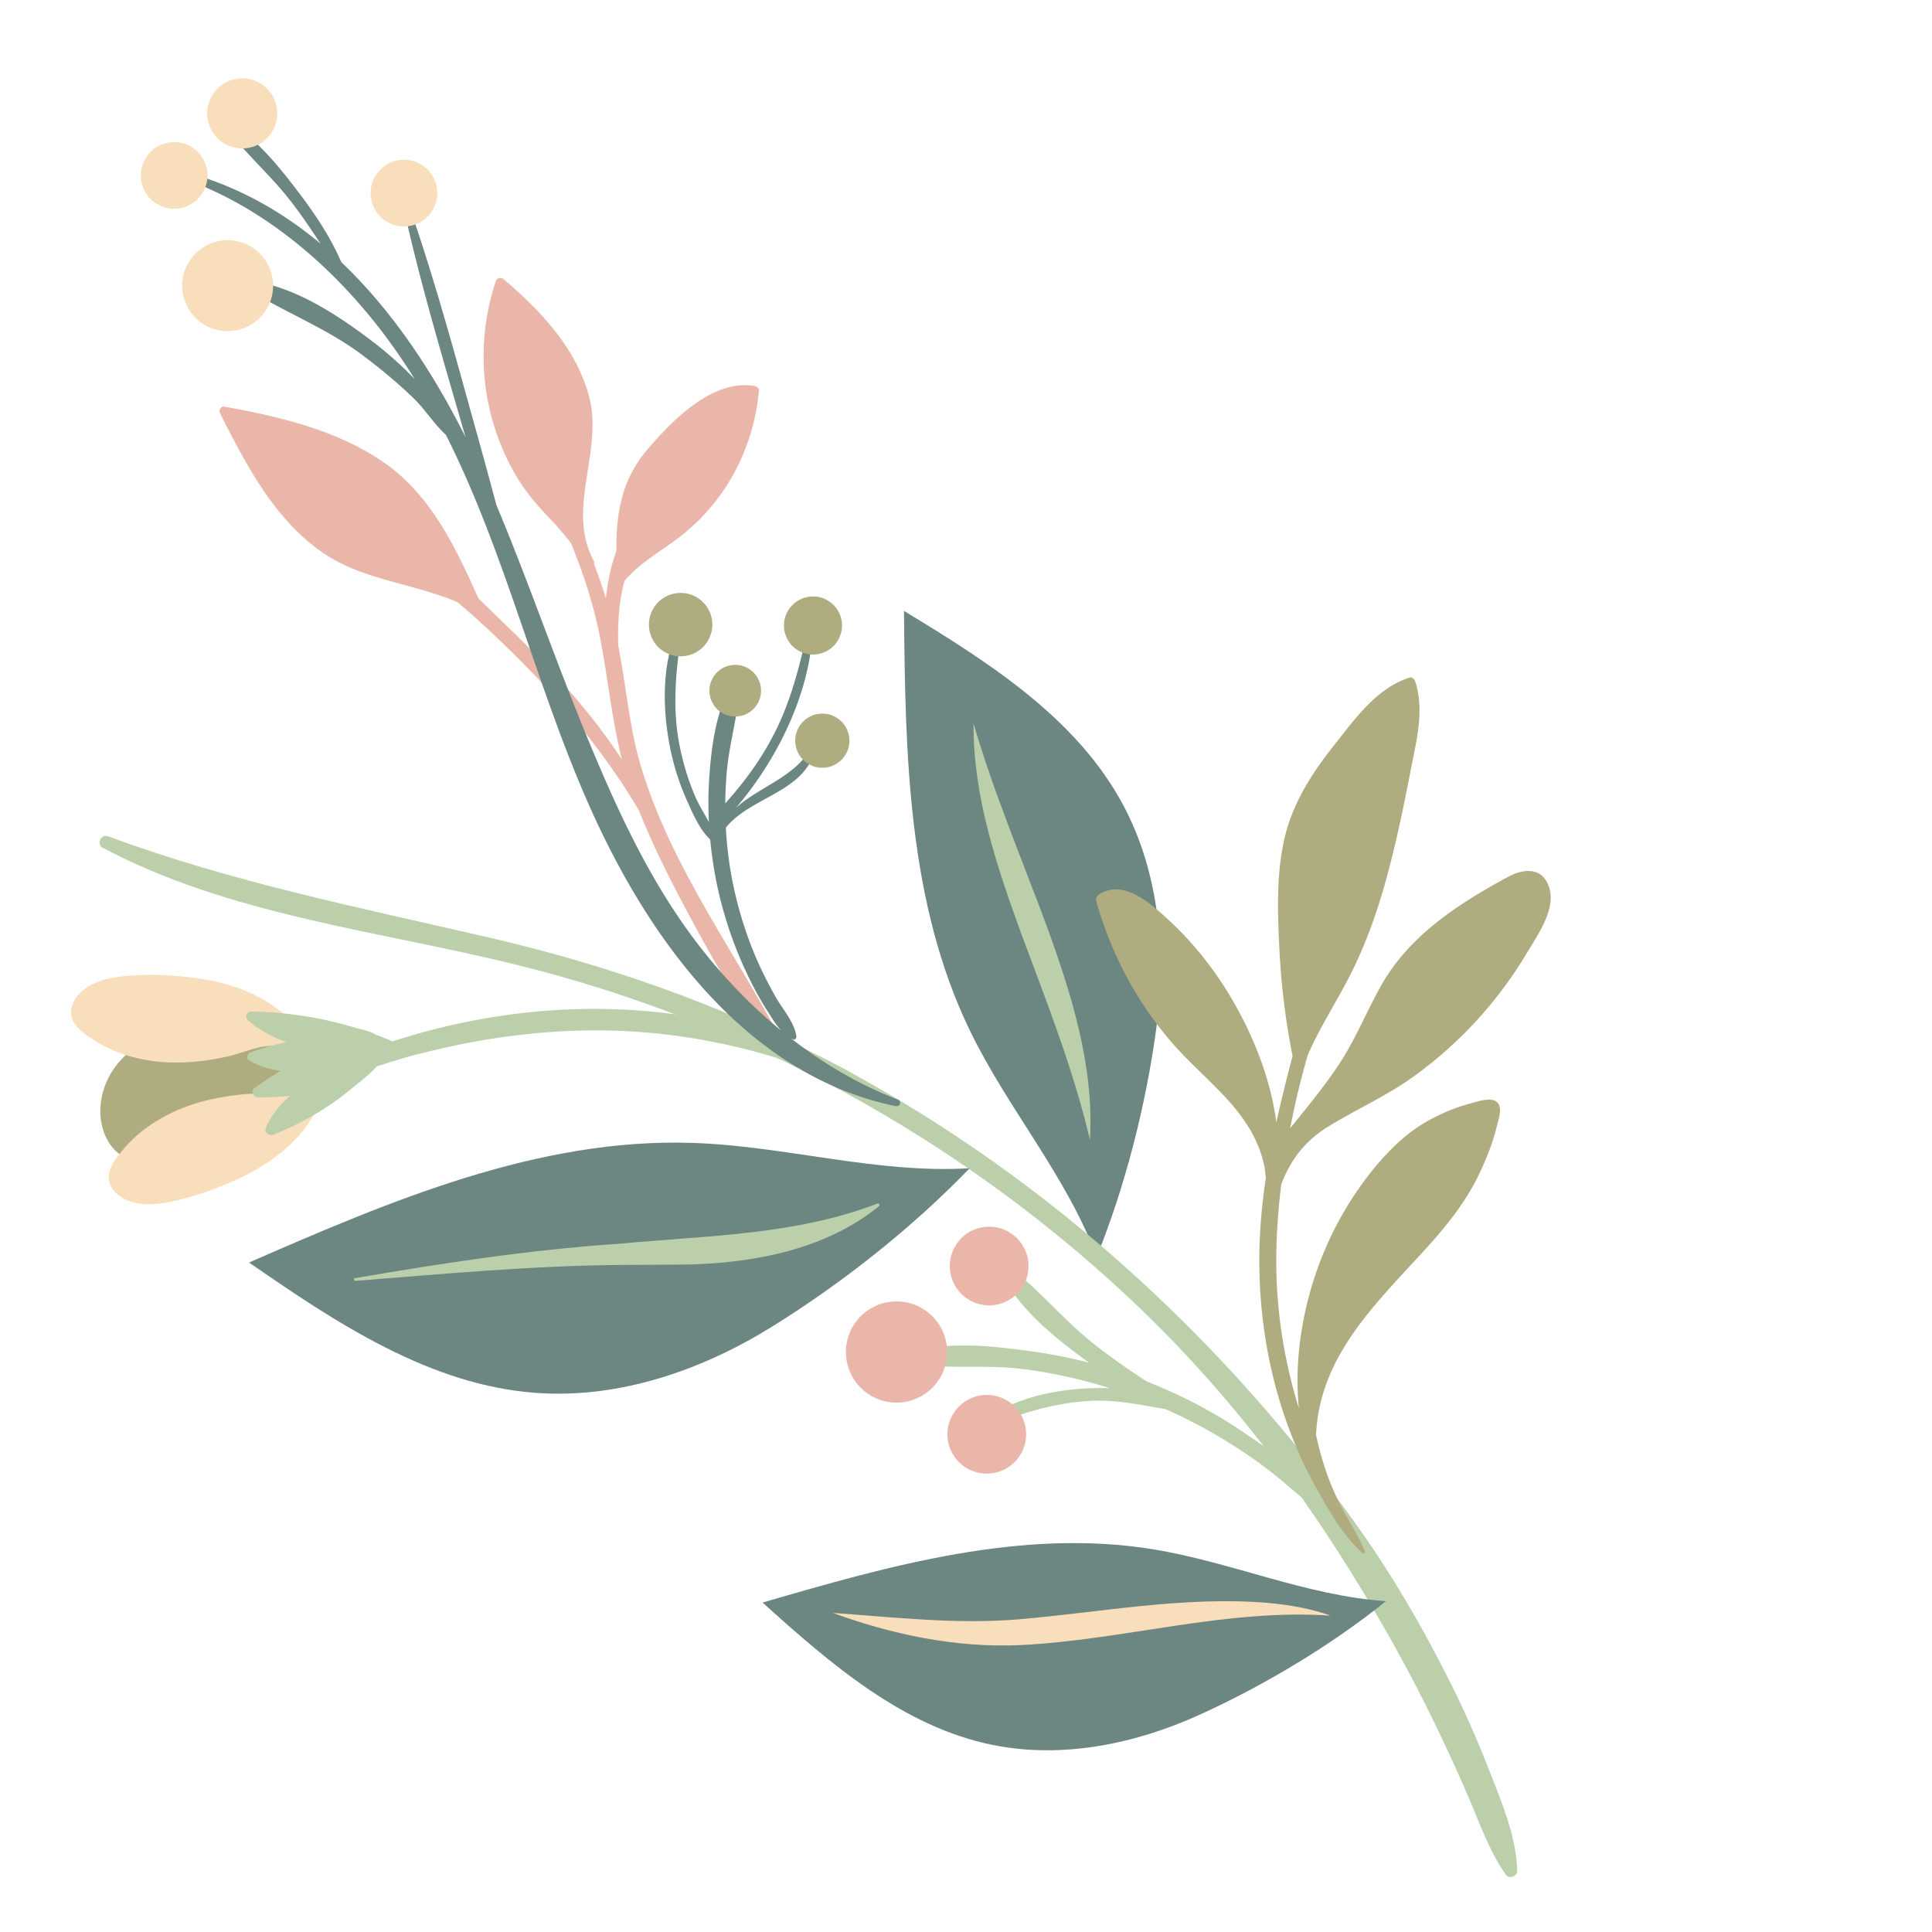 <svg xmlns="http://www.w3.org/2000/svg" width="500" viewBox="0 0 375 375" height="500" version="1.0">
  <defs>
    <clipPath id="d">
      <path d="M175 118h51v126h-51Zm0 0"/>
    </clipPath>
    <clipPath id="e">
      <path d="M-75.203 144.055 89.988-37.215 401.528 246.7 236.331 427.965Zm0 0"/>
    </clipPath>
    <clipPath id="f">
      <path d="M-75.203 144.055 89.988-37.215 401.528 246.7 236.331 427.965Zm0 0"/>
    </clipPath>
    <clipPath id="g">
      <path d="M19 162h276v203H19Zm0 0"/>
    </clipPath>
    <clipPath id="h">
      <path d="M-75.203 144.055 89.988-37.215 401.528 246.7 236.331 427.965Zm0 0"/>
    </clipPath>
    <clipPath id="i">
      <path d="M-75.203 144.055 89.988-37.215 401.528 246.7 236.331 427.965Zm0 0"/>
    </clipPath>
    <clipPath id="j">
      <path d="M212 131h89v171h-89Zm0 0"/>
    </clipPath>
    <clipPath id="k">
      <path d="M-75.203 144.055 89.988-37.215 401.528 246.7 236.331 427.965Zm0 0"/>
    </clipPath>
    <clipPath id="l">
      <path d="M-75.203 144.055 89.988-37.215 401.528 246.7 236.331 427.965Zm0 0"/>
    </clipPath>
    <clipPath id="m">
      <path d="M175 245h82v49h-82Zm0 0"/>
    </clipPath>
    <clipPath id="n">
      <path d="M-75.203 144.055 89.988-37.215 401.528 246.7 236.331 427.965Zm0 0"/>
    </clipPath>
    <clipPath id="o">
      <path d="M-75.203 144.055 89.988-37.215 401.528 246.7 236.331 427.965Zm0 0"/>
    </clipPath>
    <clipPath id="p">
      <path d="M80 93h73v113H80Zm0 0"/>
    </clipPath>
    <clipPath id="q">
      <path d="M-75.203 144.055 89.988-37.215 401.528 246.7 236.331 427.965Zm0 0"/>
    </clipPath>
    <clipPath id="r">
      <path d="M-75.203 144.055 89.988-37.215 401.528 246.7 236.331 427.965Zm0 0"/>
    </clipPath>
    <clipPath id="s">
      <path d="M93 53h23v57H93Zm0 0"/>
    </clipPath>
    <clipPath id="t">
      <path d="M-75.203 144.055 89.988-37.215 401.528 246.7 236.331 427.965Zm0 0"/>
    </clipPath>
    <clipPath id="u">
      <path d="M-75.203 144.055 89.988-37.215 401.528 246.7 236.331 427.965Zm0 0"/>
    </clipPath>
    <clipPath id="v">
      <path d="M42 78h53v44H42Zm0 0"/>
    </clipPath>
    <clipPath id="w">
      <path d="M-75.203 144.055 89.988-37.215 401.528 246.7 236.331 427.965Zm0 0"/>
    </clipPath>
    <clipPath id="x">
      <path d="M-75.203 144.055 89.988-37.215 401.528 246.7 236.331 427.965Zm0 0"/>
    </clipPath>
    <clipPath id="y">
      <path d="M119 74h29v41h-29Zm0 0"/>
    </clipPath>
    <clipPath id="z">
      <path d="M-75.203 144.055 89.988-37.215 401.528 246.7 236.331 427.965Zm0 0"/>
    </clipPath>
    <clipPath id="A">
      <path d="M-75.203 144.055 89.988-37.215 401.528 246.7 236.331 427.965Zm0 0"/>
    </clipPath>
    <clipPath id="B">
      <path d="M19 199h44v27H19Zm0 0"/>
    </clipPath>
    <clipPath id="C">
      <path d="M-75.203 144.055 89.988-37.215 401.528 246.7 236.331 427.965Zm0 0"/>
    </clipPath>
    <clipPath id="D">
      <path d="M-75.203 144.055 89.988-37.215 401.528 246.7 236.331 427.965Zm0 0"/>
    </clipPath>
    <clipPath id="E">
      <path d="M13 189h48v18H13Zm0 0"/>
    </clipPath>
    <clipPath id="F">
      <path d="M-75.203 144.055 89.988-37.215 401.528 246.7 236.331 427.965Zm0 0"/>
    </clipPath>
    <clipPath id="G">
      <path d="M-75.203 144.055 89.988-37.215 401.528 246.7 236.331 427.965Zm0 0"/>
    </clipPath>
    <clipPath id="H">
      <path d="M21 208h43v26H21Zm0 0"/>
    </clipPath>
    <clipPath id="I">
      <path d="M-75.203 144.055 89.988-37.215 401.528 246.7 236.331 427.965Zm0 0"/>
    </clipPath>
    <clipPath id="J">
      <path d="M-75.203 144.055 89.988-37.215 401.528 246.7 236.331 427.965Zm0 0"/>
    </clipPath>
    <clipPath id="K">
      <path d="M47 195h128v26H47Zm0 0"/>
    </clipPath>
    <clipPath id="L">
      <path d="M-75.203 144.055 89.988-37.215 401.528 246.7 236.331 427.965Zm0 0"/>
    </clipPath>
    <clipPath id="M">
      <path d="M-75.203 144.055 89.988-37.215 401.528 246.7 236.331 427.965Zm0 0"/>
    </clipPath>
    <clipPath id="N">
      <path d="M36 24h139v191H36Zm0 0"/>
    </clipPath>
    <clipPath id="O">
      <path d="M-75.203 144.055 89.988-37.215 401.528 246.7 236.331 427.965Zm0 0"/>
    </clipPath>
    <clipPath id="P">
      <path d="M-75.203 144.055 89.988-37.215 401.528 246.7 236.331 427.965Zm0 0"/>
    </clipPath>
    <clipPath id="Q">
      <path d="M128 118h1v1h-1Zm0 0"/>
    </clipPath>
    <clipPath id="R">
      <path d="M-75.203 144.055 89.988-37.215 401.528 246.7 236.331 427.965Zm0 0"/>
    </clipPath>
    <clipPath id="S">
      <path d="M-75.203 144.055 89.988-37.215 401.528 246.7 236.331 427.965Zm0 0"/>
    </clipPath>
    <clipPath id="T">
      <path d="M128 118h2v1h-2Zm0 0"/>
    </clipPath>
    <clipPath id="U">
      <path d="M-75.203 144.055 89.988-37.215 401.528 246.7 236.331 427.965Zm0 0"/>
    </clipPath>
    <clipPath id="V">
      <path d="M-75.203 144.055 89.988-37.215 401.528 246.7 236.331 427.965Zm0 0"/>
    </clipPath>
    <clipPath id="W">
      <path d="M164 252h20v21h-20Zm0 0"/>
    </clipPath>
    <clipPath id="X">
      <path d="M-75.203 144.055 89.988-37.215 401.528 246.7 236.331 427.965Zm0 0"/>
    </clipPath>
    <clipPath id="Y">
      <path d="M-75.203 144.055 89.988-37.215 401.528 246.7 236.331 427.965Zm0 0"/>
    </clipPath>
    <clipPath id="Z">
      <path d="M183 270h17v17h-17Zm0 0"/>
    </clipPath>
    <clipPath id="aa">
      <path d="M-75.203 144.055 89.988-37.215 401.528 246.7 236.331 427.965Zm0 0"/>
    </clipPath>
    <clipPath id="ab">
      <path d="M-75.203 144.055 89.988-37.215 401.528 246.7 236.331 427.965Zm0 0"/>
    </clipPath>
    <clipPath id="ac">
      <path d="M184 238h16v16h-16Zm0 0"/>
    </clipPath>
    <clipPath id="ad">
      <path d="M-75.203 144.055 89.988-37.215 401.528 246.7 236.331 427.965Zm0 0"/>
    </clipPath>
    <clipPath id="ae">
      <path d="M-75.203 144.055 89.988-37.215 401.528 246.7 236.331 427.965Zm0 0"/>
    </clipPath>
    <clipPath id="af">
      <path d="M125 115h14v13h-14Zm0 0"/>
    </clipPath>
    <clipPath id="ag">
      <path d="M-75.203 144.055 89.988-37.215 401.528 246.7 236.331 427.965Zm0 0"/>
    </clipPath>
    <clipPath id="ah">
      <path d="M-75.203 144.055 89.988-37.215 401.528 246.7 236.331 427.965Zm0 0"/>
    </clipPath>
    <clipPath id="ai">
      <path d="M137 129h11v11h-11Zm0 0"/>
    </clipPath>
    <clipPath id="aj">
      <path d="M-75.203 144.055 89.988-37.215 401.528 246.7 236.331 427.965Zm0 0"/>
    </clipPath>
    <clipPath id="ak">
      <path d="M-75.203 144.055 89.988-37.215 401.528 246.7 236.331 427.965Zm0 0"/>
    </clipPath>
    <clipPath id="al">
      <path d="M152 115h12v13h-12Zm0 0"/>
    </clipPath>
    <clipPath id="am">
      <path d="M-75.203 144.055 89.988-37.215 401.528 246.7 236.331 427.965Zm0 0"/>
    </clipPath>
    <clipPath id="an">
      <path d="M-75.203 144.055 89.988-37.215 401.528 246.7 236.331 427.965Zm0 0"/>
    </clipPath>
    <clipPath id="ao">
      <path d="M154 138h11v12h-11Zm0 0"/>
    </clipPath>
    <clipPath id="ap">
      <path d="M-75.203 144.055 89.988-37.215 401.528 246.7 236.331 427.965Zm0 0"/>
    </clipPath>
    <clipPath id="aq">
      <path d="M-75.203 144.055 89.988-37.215 401.528 246.7 236.331 427.965Zm0 0"/>
    </clipPath>
    <clipPath id="ar">
      <path d="M35 46h19v19H35Zm0 0"/>
    </clipPath>
    <clipPath id="as">
      <path d="M-75.203 144.055 89.988-37.215 401.528 246.7 236.331 427.965Zm0 0"/>
    </clipPath>
    <clipPath id="at">
      <path d="M-75.203 144.055 89.988-37.215 401.528 246.7 236.331 427.965Zm0 0"/>
    </clipPath>
    <clipPath id="au">
      <path d="M27 27h14v14H27Zm0 0"/>
    </clipPath>
    <clipPath id="av">
      <path d="M-75.203 144.055 89.988-37.215 401.528 246.7 236.331 427.965Zm0 0"/>
    </clipPath>
    <clipPath id="aw">
      <path d="M-75.203 144.055 89.988-37.215 401.528 246.7 236.331 427.965Zm0 0"/>
    </clipPath>
    <clipPath id="ax">
      <path d="M40 15h14v14H40Zm0 0"/>
    </clipPath>
    <clipPath id="ay">
      <path d="M-75.203 144.055 89.988-37.215 401.528 246.7 236.331 427.965Zm0 0"/>
    </clipPath>
    <clipPath id="az">
      <path d="M-75.203 144.055 89.988-37.215 401.528 246.7 236.331 427.965Zm0 0"/>
    </clipPath>
    <clipPath id="aA">
      <path d="M71 31h14v13H71Zm0 0"/>
    </clipPath>
    <clipPath id="aB">
      <path d="M-75.203 144.055 89.988-37.215 401.528 246.7 236.331 427.965Zm0 0"/>
    </clipPath>
    <clipPath id="aC">
      <path d="M-75.203 144.055 89.988-37.215 401.528 246.7 236.331 427.965Zm0 0"/>
    </clipPath>
    <clipPath id="aD">
      <path d="M48 221h141v50H48Zm0 0"/>
    </clipPath>
    <clipPath id="aE">
      <path d="M-75.203 144.055 89.988-37.215 401.528 246.7 236.331 427.965Zm0 0"/>
    </clipPath>
    <clipPath id="aF">
      <path d="M-75.203 144.055 89.988-37.215 401.528 246.7 236.331 427.965Zm0 0"/>
    </clipPath>
    <clipPath id="aG">
      <path d="M148 299h122v41H148Zm0 0"/>
    </clipPath>
    <clipPath id="aH">
      <path d="M-75.203 144.055 89.988-37.215 401.528 246.7 236.331 427.965Zm0 0"/>
    </clipPath>
    <clipPath id="aI">
      <path d="M-75.203 144.055 89.988-37.215 401.528 246.7 236.331 427.965Zm0 0"/>
    </clipPath>
    <clipPath id="aJ">
      <path d="M68 233h103v16H68Zm0 0"/>
    </clipPath>
    <clipPath id="aK">
      <path d="M-75.203 144.055 89.988-37.215 401.528 246.7 236.331 427.965Zm0 0"/>
    </clipPath>
    <clipPath id="aL">
      <path d="M-75.203 144.055 89.988-37.215 401.528 246.7 236.331 427.965Zm0 0"/>
    </clipPath>
    <clipPath id="aM">
      <path d="M188 140h24v82h-24Zm0 0"/>
    </clipPath>
    <clipPath id="aN">
      <path d="M-75.203 144.055 89.988-37.215 401.528 246.7 236.331 427.965Zm0 0"/>
    </clipPath>
    <clipPath id="aO">
      <path d="M-75.203 144.055 89.988-37.215 401.528 246.7 236.331 427.965Zm0 0"/>
    </clipPath>
    <clipPath id="aP">
      <path d="M161 310h98v10h-98Zm0 0"/>
    </clipPath>
    <clipPath id="aQ">
      <path d="M-75.203 144.055 89.988-37.215 401.528 246.7 236.331 427.965Zm0 0"/>
    </clipPath>
    <clipPath id="aR">
      <path d="M-75.203 144.055 89.988-37.215 401.528 246.7 236.331 427.965Zm0 0"/>
    </clipPath>
    <clipPath id="b">
      <path d="M0 0h375v375H0z"/>
    </clipPath>
    <filter x="0%" y="0%" width="100%" height="100%" id="a">
      <feColorMatrix values="0 0 0 0 1 0 0 0 0 1 0 0 0 0 1 0 0 0 1 0" color-interpolation-filters="sRGB"/>
    </filter>
    <mask id="c">
      <g filter="url(#a)">
        <path fill-opacity=".678" d="M-37.5-37.5h450v450h-450z"/>
      </g>
    </mask>
  </defs>
  <g clip-path="url(#b)" mask="url(#c)">
    <g clip-path="url(#d)">
      <g clip-path="url(#e)">
        <g clip-path="url(#f)">
          <path fill="#274c47" d="M212.871 243.926c-5.879-15.66-17.191-28.656-24.52-43.692-12.175-24.992-12.644-53.847-12.886-81.652 16.402 9.95 33.515 20.77 42.555 37.695 6.996 13.125 8.39 28.692 6.402 43.434-2 14.73-5.969 30.422-11.55 44.215Zm0 0"/>
        </g>
      </g>
    </g>
    <g clip-path="url(#g)">
      <g clip-path="url(#h)">
        <g clip-path="url(#i)">
          <path fill="#9bb881" d="M19.887 164.512c-1.23-.657-.258-2.684 1.047-2.196 24.09 8.914 48.925 13.868 73.879 19.637 22.82 5.277 44.792 12.95 65.605 23.734 40.453 20.965 75.445 52.391 102.11 89.22 7.464 10.304 13.863 21.34 19.503 32.738 2.805 5.656 5.29 11.472 7.574 17.359 2.254 5.793 4.75 11.922 4.868 18.172.011 1-1.516 1.61-2.141.758-3.117-4.372-4.902-9.465-6.996-14.399-2.188-5.164-4.54-10.25-6.988-15.3-4.899-10.114-10.391-19.876-16.328-29.41-12.118-19.466-26.07-37.165-42.832-52.868-33.383-31.266-74.36-53.664-118.766-64.652-26.84-6.664-55.832-9.625-80.535-22.793Zm0 0"/>
        </g>
      </g>
    </g>
    <g clip-path="url(#j)">
      <g clip-path="url(#k)">
        <g clip-path="url(#l)">
          <path fill="#898642" d="M255.309 288.488c2.496 4.438 5.28 9.575 9.171 12.957.243.203.598-.011.465-.32-2.847-6.64-6.73-9.957-9.5-22.602.684-15.09 11.188-25.078 20.938-35.742 4.129-4.511 8-9.246 10.664-14.793 1.465-3.039 2.75-6.25 3.523-9.539.297-1.258 1.168-3.52-.047-4.562-1.23-1.059-4.175.062-5.453.394-2.625.696-5.18 1.79-7.566 3.082-4.957 2.68-8.992 6.93-12.356 11.39-7.234 9.583-11.66 20.97-12.964 32.915-.414 3.824-.465 7.773-.07 11.637l-.262-.813c-2.954-9.805-4.368-20.008-4.098-30.238.105-4.152.43-8.281.941-12.383 1.723-4.527 4.422-8.277 8.953-11.101 5.473-3.403 11.332-5.942 16.594-9.723a80.049 80.049 0 0 0 22.145-24.106c2-3.363 5.574-8.336 4.36-12.5-1.22-4.183-4.915-3.937-8.067-2.226-9.36 5.082-18.797 11.11-24.282 20.531-3.007 5.172-5.132 10.73-8.437 15.742-2.902 4.371-6.23 8.426-9.54 12.492.438-2.226.911-4.457 1.43-6.671a167.626 167.626 0 0 1 1.985-7.52c2.234-5.14 5.234-9.777 7.86-14.805 3.093-5.949 5.413-12.3 7.206-18.754 1.942-6.988 3.446-14.085 4.805-21.203 1.098-5.777 2.871-11.914 1.004-17.707-.149-.468-.637-.98-1.195-.785-6.43 2.113-10.649 8.172-14.707 13.29-4.09 5.152-7.711 10.816-9.336 17.265-1.735 6.933-1.508 14.351-1.18 21.43.328 7.207 1.176 14.359 2.594 21.43a393.252 393.252 0 0 0-2.2 8.757 225.32 225.32 0 0 0-.957 4.156c-1.078-8.476-4.523-16.937-8.566-23.851-3.375-5.766-7.57-11.098-12.508-15.602-3.375-3.074-8.422-7.75-13.234-4.879-.445.262-.805.813-.652 1.344 2.789 9.914 7.562 19.102 14.238 26.973 6.96 8.203 16.277 13.75 18.472 24.84.075.636.153 1.285.215 1.93-.75 5.03-1.21 10.1-1.261 15.163-.094 10.547 1.5 21.059 4.87 31.055 1.633 4.719 3.563 9.328 6.005 13.652Zm0 0"/>
        </g>
      </g>
    </g>
    <g clip-path="url(#m)">
      <g clip-path="url(#n)">
        <g clip-path="url(#o)">
          <path fill="#9bb881" d="M176.871 262.594c6.871-2.32 15.395-1.348 22.445-.426a98.642 98.642 0 0 1 12.086 2.336c-.55-.39-1.113-.79-1.664-1.2-5.633-4.206-11.945-9.421-15.172-15.8-.476-.926.692-2.152 1.598-1.438 5.66 4.442 10.29 10.121 15.945 14.625 3.328 2.649 6.836 5.086 10.418 7.426 6.582 2.594 12.914 5.863 18.77 9.848 5.375 3.656 12.953 8.539 15.605 14.73.121.285-.16.508-.43.387-3.23-1.543-5.964-4.336-8.742-6.566a91.75 91.75 0 0 0-8.183-5.848 100.891 100.891 0 0 0-13.32-7.16c-4.657-.758-9.204-1.813-14.075-1.621-6.851.27-13.398 2.215-19.714 4.765-1.079.434-1.813-1-.825-1.613 5.926-3.656 12.68-5.25 19.602-5.562a56.984 56.984 0 0 1 4.187-.04c-5.476-1.71-11.09-2.988-16.793-3.699-7.172-.898-14.449-.02-21.578-.894-1.34-.172-1.367-1.856-.16-2.25Zm0 0"/>
        </g>
      </g>
    </g>
    <g clip-path="url(#p)">
      <g clip-path="url(#q)">
        <g clip-path="url(#r)">
          <path fill="#e09380" d="M81.98 107.258c5.555 3.25 10.258 8.375 14.891 12.793 4.817 4.582 9.5 9.324 13.879 14.336 3.633 4.152 6.98 8.476 9.957 13.02-1.957-7.739-2.684-15.673-4.207-23.54-1.988-10.215-5.855-19.629-10.41-28.937-.469-.97.887-1.598 1.457-.743 4.476 6.723 7.644 14.196 10.05 21.895.665-5.812 2.36-12.387 6.497-16.734.64-.668 1.886.129 1.535.988-2.36 5.906-4.668 11.2-5.387 17.613-.277 2.453-.316 4.887-.254 7.313 1.547 7.84 2.117 15.86 4.434 23.554 6.023 20.055 18.941 36.778 28.332 55.204.422.832-.723 1.648-1.348.937-6.742-7.625-11.89-16.676-16.719-25.598-3.894-7.18-7.699-14.515-10.71-22.129-4.618-7.82-10.125-15.117-16.196-21.855-4.16-4.637-8.578-9.031-13.113-13.309-4.617-4.347-10.063-8.308-13.895-13.379-.64-.835.239-1.992 1.207-1.43Zm0 0"/>
        </g>
      </g>
    </g>
    <g clip-path="url(#s)">
      <g clip-path="url(#t)">
        <g clip-path="url(#u)">
          <path fill="#e09380" d="M102.227 95.434c1.492 2.011 3.148 3.843 4.898 5.644 2.188 2.262 3.98 4.836 6.133 7.086.043.04.105.063.152.074.281.461.586.914.922 1.367.41.528 1.262-.093.953-.664-5.523-10.144 1.887-21.296-.953-32.015-2.46-9.278-9.414-16.668-16.555-22.7-.504-.425-1.285-.37-1.527.333a45.837 45.837 0 0 0-.18 28.629c1.418 4.363 3.438 8.558 6.157 12.246Zm0 0"/>
        </g>
      </g>
    </g>
    <g clip-path="url(#v)">
      <g clip-path="url(#w)">
        <g clip-path="url(#x)">
          <path fill="#e09380" d="M63.012 107.516c8.851 5.902 20.039 5.765 29.172 11.078.39.758.785 1.511 1.187 2.258.445.82 1.656.191 1.285-.657-4.945-11.082-9.781-23.222-20.082-30.379-9.129-6.347-20.258-8.93-31.023-10.894-.7-.125-1.133.754-.848 1.297 5.106 10.066 10.668 20.863 20.309 27.297Zm0 0"/>
        </g>
      </g>
    </g>
    <g clip-path="url(#y)">
      <g clip-path="url(#z)">
        <g clip-path="url(#A)">
          <path fill="#e09380" d="M119.996 114.27c.29-.403.594-.793.902-1.165a.567.567 0 0 0 .372-.44c2.668-3.032 5.93-5.06 9.293-7.438a39.73 39.73 0 0 0 8.113-7.665c4.972-6.242 7.91-13.796 8.617-21.734.043-.5-.363-.824-.8-.902-8.2-1.38-15.99 6.664-20.813 12.293-6.32 7.37-6.45 16.086-5.743 25.281a9.19 9.19 0 0 0-.464 1.488c-.059.344.328.551.523.282Zm0 0"/>
        </g>
      </g>
    </g>
    <g clip-path="url(#B)">
      <g clip-path="url(#C)">
        <g clip-path="url(#D)">
          <path fill="#898642" d="M22.66 223.594c2.754 2.496 7.094 2.117 10.535 1.992 4.207-.16 8.239-.8 12.145-2.43 3.031-1.265 6.793-3.136 8.8-5.937 4.2-3.02 6.997-7.535 7.938-12.762.102-.527-.387-1.18-.894-1.305-8.5-2.097-18.266-4.793-27.051-3.132-7.274 1.359-13.73 6.539-14.594 14.25-.355 3.304.582 7.027 3.121 9.324Zm0 0"/>
        </g>
      </g>
    </g>
    <g clip-path="url(#E)">
      <g clip-path="url(#F)">
        <g clip-path="url(#G)">
          <path fill="#f6cf9b" d="M17.98 201.742c3.567 2.36 7.743 3.715 11.973 4.242 4.844.606 9.75.098 14.488-.98 2.832-.649 6.325-2.418 9.297-1.89 1.914.343 3.399 1.316 5.41 1.222 1.23-.059 1.32-1.887.192-2.008-3.875-7.605-12.59-11.23-20.621-12.39-5.063-.731-10.563-1-15.653-.356-3.445.441-7.742 1.875-9.03 5.508-1.09 3.113 1.609 5.113 3.944 6.652Zm0 0"/>
        </g>
      </g>
    </g>
    <g clip-path="url(#H)">
      <g clip-path="url(#I)">
        <g clip-path="url(#J)">
          <path fill="#f6cf9b" d="M21.941 230.879c2.305 3.094 6.84 3.164 10.258 2.555 5.055-.899 10.215-2.805 14.836-5.008 7.313-3.504 14.543-9.57 15.977-17.988 1.047-.45.418-2.168-.785-1.864-1.95.516-3.086 1.883-4.801 2.79-2.676 1.394-6.528.75-9.438.976-4.84.383-9.683 1.367-14.117 3.387-3.875 1.773-7.453 4.304-10.156 7.617-1.774 2.156-3.766 4.879-1.774 7.535Zm0 0"/>
        </g>
      </g>
    </g>
    <g clip-path="url(#K)">
      <g clip-path="url(#L)">
        <g clip-path="url(#M)">
          <path fill="#9bb881" d="M53.082 220.23c5.52-2.195 10.645-5.164 15.207-8.98 1.066-.89 3.266-2.484 4.832-4.258 2.496-.781 4.988-1.613 7.473-2.246 4.46-1.137 8.969-2.156 13.508-2.906 9.617-1.598 19.406-2.242 29.148-1.598 17.715 1.168 35.387 6.387 50.855 15.121.61.344 1.137-.496.59-.91-14.726-11.101-32.328-16.973-50.656-18.308-9.848-.72-19.828-.196-29.566 1.48-5.133.879-10.235 2.04-15.22 3.563-1.03.312-2.085.628-3.167.964a1.127 1.127 0 0 0-.344-.218 69.105 69.105 0 0 0-2.629-1.028c-1.07-.625-2.488-1.043-3.89-1.336a72.304 72.304 0 0 0-20.453-3.215c-1.024-.007-1.293 1.18-.575 1.77.399.332.801.637 1.207.926.008.148.098.297.27.277.05 0 .086-.004.133-.004a24.203 24.203 0 0 0 5.793 2.953 57.685 57.685 0 0 0-6.856 1.918c-.68.239-1.117 1.258-.312 1.688 1.972 1.082 3.968 1.722 6.058 1.96a61.508 61.508 0 0 0-5.16 3.427c-.683.507-.187 1.69.606 1.714 2.14.024 4.257-.066 6.37-.273-1.964 1.742-3.648 3.695-4.714 6.242-.363.942.734 1.59 1.492 1.277Zm0 0"/>
        </g>
      </g>
    </g>
    <g clip-path="url(#N)">
      <g clip-path="url(#O)">
        <g clip-path="url(#P)">
          <path fill="#274c47" d="M36.516 34.98c-.848-.312-.438-1.597.437-1.335 9.563 2.742 17.938 7.527 25.258 13.64-1.879-2.844-3.777-5.672-5.875-8.363-3.543-4.531-7.824-8.371-11.434-12.793-.609-.746.266-1.953 1.133-1.352 4.692 3.254 8.54 8.114 11.973 12.625 3.172 4.184 6.152 8.633 8.234 13.477 10 9.512 17.895 21.527 24.11 33.957-.786-2.703-1.559-5.418-2.352-8.129-3.559-12.25-7.066-24.52-9.793-36.984-.148-.692.828-.84 1.04-.215 4.226 12.078 7.702 24.383 11.112 36.707 2.012 7.262 4.051 14.484 5.965 21.75 6.137 14.605 11.258 29.633 17.281 44.273 6.043 14.676 12.551 29.106 22.387 41.7 4.578 5.859 9.817 11.32 15.625 16.09-1.023-1.13-1.84-2.508-2.629-3.735-1.695-2.645-3.168-5.45-4.472-8.313a77.471 77.471 0 0 1-5.758-18.363 77.684 77.684 0 0 1-.906-6.668c-2.082-1.96-3.368-5.023-4.5-7.535a47.863 47.863 0 0 1-3.403-10.887c-1.34-7.187-1.441-15.097 1.29-21.984.206-.527 1.128-.438 1.034.191-1.035 7.196-1.808 14.176-.476 21.41.668 3.583 1.703 7.106 3.144 10.454.72 1.691 1.75 3.3 2.66 4.957a71.773 71.773 0 0 1 .067-8.649c.402-5.84 1.273-12.73 4.258-17.875.469-.812 1.824-.36 1.734.559-.562 5.7-2.23 11.23-2.66 16.98a79.631 79.631 0 0 0-.227 5.364c4.086-4.551 7.575-9.395 10.223-15.004 2.887-6.14 4.41-12.582 5.914-19.157.117-.496.867-.32.856.16-.434 12.387-6.79 25.407-14.961 34.915 4.449-4.094 11.644-6.086 14.597-11.688.254-.469.938-.086.809.387-2.18 8.312-12.461 9.066-17.32 15.098a72.29 72.29 0 0 0 .902 8.335c1 5.907 2.691 11.7 5.078 17.2a75.039 75.039 0 0 0 3.777 7.488c1.313 2.277 3.606 4.844 3.922 7.504.04.34-.265.726-.632.57-.168-.074-.333-.176-.504-.27 6.351 4.962 13.34 9.083 20.84 11.958.816.312.417 1.43-.407 1.27-28.637-5.884-47.52-31.848-58.93-57.067-10.812-23.887-16.628-49.899-28.378-73.215-2.29-2.098-4.157-5.078-6.278-7.117-3.207-3.082-6.68-5.961-10.25-8.61-7.02-5.203-15.058-8.171-22.363-12.82-.64-.41-.328-1.523.469-1.437 8.738.976 17.27 6.601 24.113 11.804a72.13 72.13 0 0 1 8.227 7.32 118.44 118.44 0 0 0-5.836-8.546c-9.813-13-22.735-24.27-38.125-30.032Zm0 0"/>
        </g>
      </g>
    </g>
    <g clip-path="url(#Q)">
      <g clip-path="url(#R)">
        <g clip-path="url(#S)">
          <path fill="#e09380" d="M128.766 118.46c-.223.161-.153.114 0 0Zm0 0"/>
        </g>
      </g>
    </g>
    <g clip-path="url(#T)">
      <g clip-path="url(#U)">
        <g clip-path="url(#V)">
          <path fill="#898642" d="M128.766 118.46c.007-.007.007-.007.015-.019 1.172-.793.36-.23-.015.02Zm0 0"/>
        </g>
      </g>
    </g>
    <g clip-path="url(#W)">
      <g clip-path="url(#X)">
        <g clip-path="url(#Y)">
          <path fill="#e09380" d="M180.633 255.164a9.737 9.737 0 0 1 2.273 3.086c.274.582.489 1.188.645 1.813.152.628.246 1.261.277 1.906a9.938 9.938 0 0 1-.101 1.926 9.884 9.884 0 0 1-1.3 3.605 9.614 9.614 0 0 1-1.154 1.543 9.814 9.814 0 0 1-10.594 2.621 9.828 9.828 0 0 1-3.281-1.977 10.152 10.152 0 0 1-1.289-1.43 10.208 10.208 0 0 1-.988-1.655 9.552 9.552 0 0 1-.64-1.817 9.474 9.474 0 0 1-.278-1.902 9.936 9.936 0 0 1 .098-1.926 9.988 9.988 0 0 1 .472-1.867 9.98 9.98 0 0 1 .829-1.738 9.975 9.975 0 0 1 1.152-1.543 9.737 9.737 0 0 1 3.086-2.274 9.907 9.907 0 0 1 1.812-.644 9.844 9.844 0 0 1 5.696.293 9.93 9.93 0 0 1 3.285 1.98Zm0 0"/>
        </g>
      </g>
    </g>
    <g clip-path="url(#Z)">
      <g clip-path="url(#aa)">
        <g clip-path="url(#ab)">
          <path fill="#e09380" d="M196.676 272.75a7.511 7.511 0 0 1 1.77 2.395 7.608 7.608 0 0 1 .714 2.894c.024.5 0 .996-.078 1.492a7.634 7.634 0 0 1-1.008 2.805 7.682 7.682 0 0 1-2.008 2.2 7.512 7.512 0 0 1-2.695 1.269 7.634 7.634 0 0 1-5.781-.875 7.597 7.597 0 0 1-2.965-3.293 7.209 7.209 0 0 1-.5-1.41 7.568 7.568 0 0 1 .227-4.426 7.658 7.658 0 0 1 3.938-4.32 7.605 7.605 0 0 1 4.387-.637c.495.074.98.195 1.448.367.473.168.922.383 1.352.644.43.258.832.555 1.199.895Zm0 0"/>
        </g>
      </g>
    </g>
    <g clip-path="url(#ac)">
      <g clip-path="url(#ad)">
        <g clip-path="url(#ae)">
          <path fill="#e09380" d="M197.137 240.09c.37.34.707.71 1.004 1.113.297.402.55.832.765 1.285a7.605 7.605 0 0 1 .637 4.387 7.488 7.488 0 0 1-1.012 2.8 7.44 7.44 0 0 1-.894 1.204 7.525 7.525 0 0 1-2.398 1.766 7.209 7.209 0 0 1-1.41.5 7.568 7.568 0 0 1-4.427-.227 7.658 7.658 0 0 1-4.32-3.938 7.605 7.605 0 0 1-.637-4.387 7.652 7.652 0 0 1 1.012-2.8 7.48 7.48 0 0 1 .895-1.2 7.348 7.348 0 0 1 1.113-1.003 7.492 7.492 0 0 1 1.285-.766 7.562 7.562 0 0 1 2.89-.715c.5-.023 1 0 1.497.075a7.738 7.738 0 0 1 4 1.906Zm0 0"/>
        </g>
      </g>
    </g>
    <g clip-path="url(#af)">
      <g clip-path="url(#ag)">
        <g clip-path="url(#ah)">
          <path fill="#898642" d="M136.254 116.688a6.14 6.14 0 0 1 1.941 5.469c-.062.398-.16.788-.297 1.167a6.331 6.331 0 0 1-.52 1.09 5.877 5.877 0 0 1-.722.965c-.27.3-.57.57-.894.808a6.037 6.037 0 0 1-1.035.618 6.174 6.174 0 0 1-2.332.578 6.2 6.2 0 0 1-1.204-.063 6.322 6.322 0 0 1-1.168-.297 5.814 5.814 0 0 1-1.09-.52 6.223 6.223 0 0 1-.968-.718 6.066 6.066 0 0 1-.805-.898 5.662 5.662 0 0 1-.617-1.035 6.156 6.156 0 0 1-.406-1.137 6.129 6.129 0 0 1-.172-1.192c-.02-.406 0-.808.062-1.207a6.114 6.114 0 0 1 .817-2.258c.207-.343.445-.667.719-.964a6.042 6.042 0 0 1 1.933-1.426 5.78 5.78 0 0 1 1.137-.402 6.135 6.135 0 0 1 2.398-.114c.399.063.79.16 1.168.297a6.19 6.19 0 0 1 2.055 1.238Zm0 0"/>
        </g>
      </g>
    </g>
    <g clip-path="url(#ai)">
      <g clip-path="url(#aj)">
        <g clip-path="url(#ak)">
          <path fill="#898642" d="M146.082 130.355a5.067 5.067 0 0 1 1.488 2.5c.078.32.13.645.14.973.017.328 0 .656-.05.98a5.006 5.006 0 0 1-.238.954 5 5 0 0 1-.426.886 4.976 4.976 0 0 1-3.086 2.278 5.075 5.075 0 0 1-1.953.09 5.092 5.092 0 0 1-1.84-.664 5.006 5.006 0 0 1-1.945-2.16 5.124 5.124 0 0 1-.332-.926 5.124 5.124 0 0 1-.14-.973 4.942 4.942 0 0 1 .293-1.934 5.27 5.27 0 0 1 .421-.886 5.037 5.037 0 0 1 2.16-1.95 5.04 5.04 0 0 1 2.883-.418c.324.047.64.13.95.243.312.109.605.25.886.422.285.167.547.363.789.585Zm0 0"/>
        </g>
      </g>
    </g>
    <g clip-path="url(#al)">
      <g clip-path="url(#am)">
        <g clip-path="url(#an)">
          <path fill="#898642" d="M161.598 117.242a5.652 5.652 0 0 1 1.832 3.906c.015.368 0 .739-.059 1.102a5.58 5.58 0 0 1-1.406 2.953 5.521 5.521 0 0 1-1.77 1.305 5.49 5.49 0 0 1-1.039.37c-.36.09-.726.142-1.094.161a5.653 5.653 0 0 1-2.176-.328 5.552 5.552 0 0 1-.995-.477 5.62 5.62 0 0 1-2.66-5.668 5.552 5.552 0 0 1 .746-2.066 5.62 5.62 0 0 1 2.43-2.191 5.63 5.63 0 0 1 1.038-.371 5.768 5.768 0 0 1 2.2-.102 5.664 5.664 0 0 1 2.066.746c.316.191.613.414.887.66Zm0 0"/>
        </g>
      </g>
    </g>
    <g clip-path="url(#ao)">
      <g clip-path="url(#ap)">
        <g clip-path="url(#aq)">
          <path fill="#898642" d="M163.152 139.883c.258.23.489.484.692.765.207.278.383.57.527.883.149.313.262.637.344.973a5.37 5.37 0 0 1 .098 2.05 5.208 5.208 0 0 1-.7 1.93 5.248 5.248 0 0 1-2.265 2.043 5.05 5.05 0 0 1-.973.344 5.37 5.37 0 0 1-2.05.098 5.48 5.48 0 0 1-.997-.254 5.249 5.249 0 0 1-2.45-1.824 5.645 5.645 0 0 1-.526-.887 5.306 5.306 0 0 1-.441-3.023 5.243 5.243 0 0 1 2.082-3.445c.277-.204.57-.38.882-.528a5.306 5.306 0 0 1 3.023-.441 5.208 5.208 0 0 1 1.93.7c.297.174.57.381.824.616Zm0 0"/>
        </g>
      </g>
    </g>
    <g clip-path="url(#ar)">
      <g clip-path="url(#as)">
        <g clip-path="url(#at)">
          <path fill="#f6cf9b" d="M50.129 48.93a8.752 8.752 0 0 1 2.043 2.77c.246.523.441 1.066.578 1.628a8.813 8.813 0 0 1-1.008 6.68 8.819 8.819 0 0 1-2.32 2.543 8.772 8.772 0 0 1-4.828 1.715 8.813 8.813 0 0 1-4.965-1.258 8.956 8.956 0 0 1-1.387-1.035 9.026 9.026 0 0 1-1.156-1.285 8.772 8.772 0 0 1-1.715-4.829 8.813 8.813 0 0 1 1.258-4.964 8.823 8.823 0 0 1 2.32-2.547 8.602 8.602 0 0 1 1.489-.883 8.596 8.596 0 0 1 1.628-.578 8.737 8.737 0 0 1 3.438-.16 8.504 8.504 0 0 1 1.676.425 8.773 8.773 0 0 1 2.95 1.777Zm0 0"/>
        </g>
      </g>
    </g>
    <g clip-path="url(#au)">
      <g clip-path="url(#av)">
        <g clip-path="url(#aw)">
          <path fill="#f6cf9b" d="M38.16 29.266a6.457 6.457 0 0 1 1.496 2.03 6.399 6.399 0 0 1 .61 2.45c.02.426-.004.848-.067 1.27a6.583 6.583 0 0 1-.86 2.375 6.419 6.419 0 0 1-1.698 1.863 6.386 6.386 0 0 1-2.285 1.074 6.52 6.52 0 0 1-1.254.184 6.575 6.575 0 0 1-1.27-.067 6.565 6.565 0 0 1-2.375-.855 6.603 6.603 0 0 1-1.016-.758 6.487 6.487 0 0 1-.847-.945 6.126 6.126 0 0 1-.649-1.09 6.432 6.432 0 0 1-.23-4.945 6.2 6.2 0 0 1 .547-1.145 6.13 6.13 0 0 1 .758-1.016 6.368 6.368 0 0 1 2.031-1.5 6.69 6.69 0 0 1 1.195-.425 6.47 6.47 0 0 1 1.254-.18c.426-.02.848 0 1.266.062a6.415 6.415 0 0 1 2.375.86 6.45 6.45 0 0 1 1.02.758Zm0 0"/>
        </g>
      </g>
    </g>
    <g clip-path="url(#ax)">
      <g clip-path="url(#ay)">
        <g clip-path="url(#az)">
          <path fill="#f6cf9b" d="M51.598 16.984a6.904 6.904 0 0 1 1.574 2.133 6.817 6.817 0 0 1 .566 3.906 6.677 6.677 0 0 1-.328 1.293 6.52 6.52 0 0 1-.57 1.204 6.86 6.86 0 0 1-.797 1.07 6.934 6.934 0 0 1-2.137 1.574 6.817 6.817 0 0 1-5.2.242 6.933 6.933 0 0 1-1.202-.574 6.65 6.65 0 0 1-1.066-.797 6.734 6.734 0 0 1-.895-.992 6.767 6.767 0 0 1-1.25-5.05 6.749 6.749 0 0 1 .902-2.497 6.65 6.65 0 0 1 .797-1.066 6.705 6.705 0 0 1 2.133-1.575c.406-.19.824-.34 1.258-.449a7.127 7.127 0 0 1 1.32-.191 6.87 6.87 0 0 1 2.621.398 6.86 6.86 0 0 1 2.273 1.371Zm0 0"/>
        </g>
      </g>
    </g>
    <g clip-path="url(#aA)">
      <g clip-path="url(#aB)">
        <g clip-path="url(#aC)">
          <path fill="#f6cf9b" d="M82.762 32.7c.316.284.597.597.851.94a6.386 6.386 0 0 1 1.07 2.285 6.466 6.466 0 0 1 .118 2.525 6.35 6.35 0 0 1-.313 1.226 6.24 6.24 0 0 1-.543 1.148c-.218.364-.472.7-.757 1.016-.29.312-.602.597-.946.847-.34.254-.703.47-1.09.649a6.432 6.432 0 0 1-4.945.23 6.529 6.529 0 0 1-1.144-.543 6.514 6.514 0 0 1-2.516-2.793 6.386 6.386 0 0 1-.422-1.195 6.149 6.149 0 0 1-.184-1.254c-.02-.426 0-.847.067-1.265a6.307 6.307 0 0 1 .855-2.375 6.66 6.66 0 0 1 .758-1.02 6.69 6.69 0 0 1 .942-.848 6.603 6.603 0 0 1 2.285-1.074 6.51 6.51 0 0 1 1.257-.18c.422-.023.844 0 1.266.063.422.066.828.168 1.23.313a6.546 6.546 0 0 1 2.16 1.304Zm0 0"/>
        </g>
      </g>
    </g>
    <g clip-path="url(#aD)">
      <g clip-path="url(#aE)">
        <g clip-path="url(#aF)">
          <path fill="#274c47" d="M188.2 226.758c-17.997 1.094-35.766-4.328-53.798-4.922-29.96-.992-58.59 11.23-86.066 23.215 17.012 11.777 35.184 23.867 55.828 25.316 16.008 1.121 31.941-4.347 45.574-12.793 13.633-8.445 27.34-19.258 38.461-30.816Zm0 0"/>
        </g>
      </g>
    </g>
    <g clip-path="url(#aG)">
      <g clip-path="url(#aH)">
        <g clip-path="url(#aI)">
          <path fill="#274c47" d="M269.016 310.785c-15.426-1.039-29.965-7.586-45.235-10.074-25.383-4.125-51.078 3.148-75.77 10.348 13.188 11.886 27.329 24.156 44.727 27.644 13.492 2.711 27.657-.203 40.176-5.906 12.52-5.7 25.379-13.387 36.102-22.012Zm0 0"/>
        </g>
      </g>
    </g>
    <g clip-path="url(#aJ)">
      <g clip-path="url(#aK)">
        <g clip-path="url(#aL)">
          <path fill="#9bb881" d="M68.7 248.121c17.07-2.926 34.21-5.562 51.527-6.715 16.957-1.613 34.199-1.636 50.273-7.87l.266.444c-10.301 8.524-24.344 11.165-37.368 11.47l-13.015.077c-17.238.145-34.434 1.758-51.63 3.106.013-.008-.054-.512-.054-.512Zm0 0"/>
        </g>
      </g>
    </g>
    <g clip-path="url(#aM)">
      <g clip-path="url(#aN)">
        <g clip-path="url(#aO)">
          <path fill="#9bb881" d="M211.555 221.234c-3.246-13.75-8.29-26.464-13.2-39.644-4.78-13.14-9.511-26.973-9.394-41.176 3.969 13.566 9.332 26.191 14.234 39.395 4.782 13.16 9.207 27.222 8.36 41.425Zm0 0"/>
        </g>
      </g>
    </g>
    <g clip-path="url(#aP)">
      <g clip-path="url(#aQ)">
        <g clip-path="url(#aR)">
          <path fill="#f6cf9b" d="M161.68 313.07c12.164.852 23.945 2.246 35.984 1.246 16.074-1.363 32.266-4.562 48.535-3.187 4.09.402 8.203 1.058 12.047 2.465-20.375-1.395-39.976 4.73-60.266 5.722-12.382.555-24.777-2.03-36.3-6.246Zm0 0"/>
        </g>
      </g>
    </g>
  </g>
</svg>
